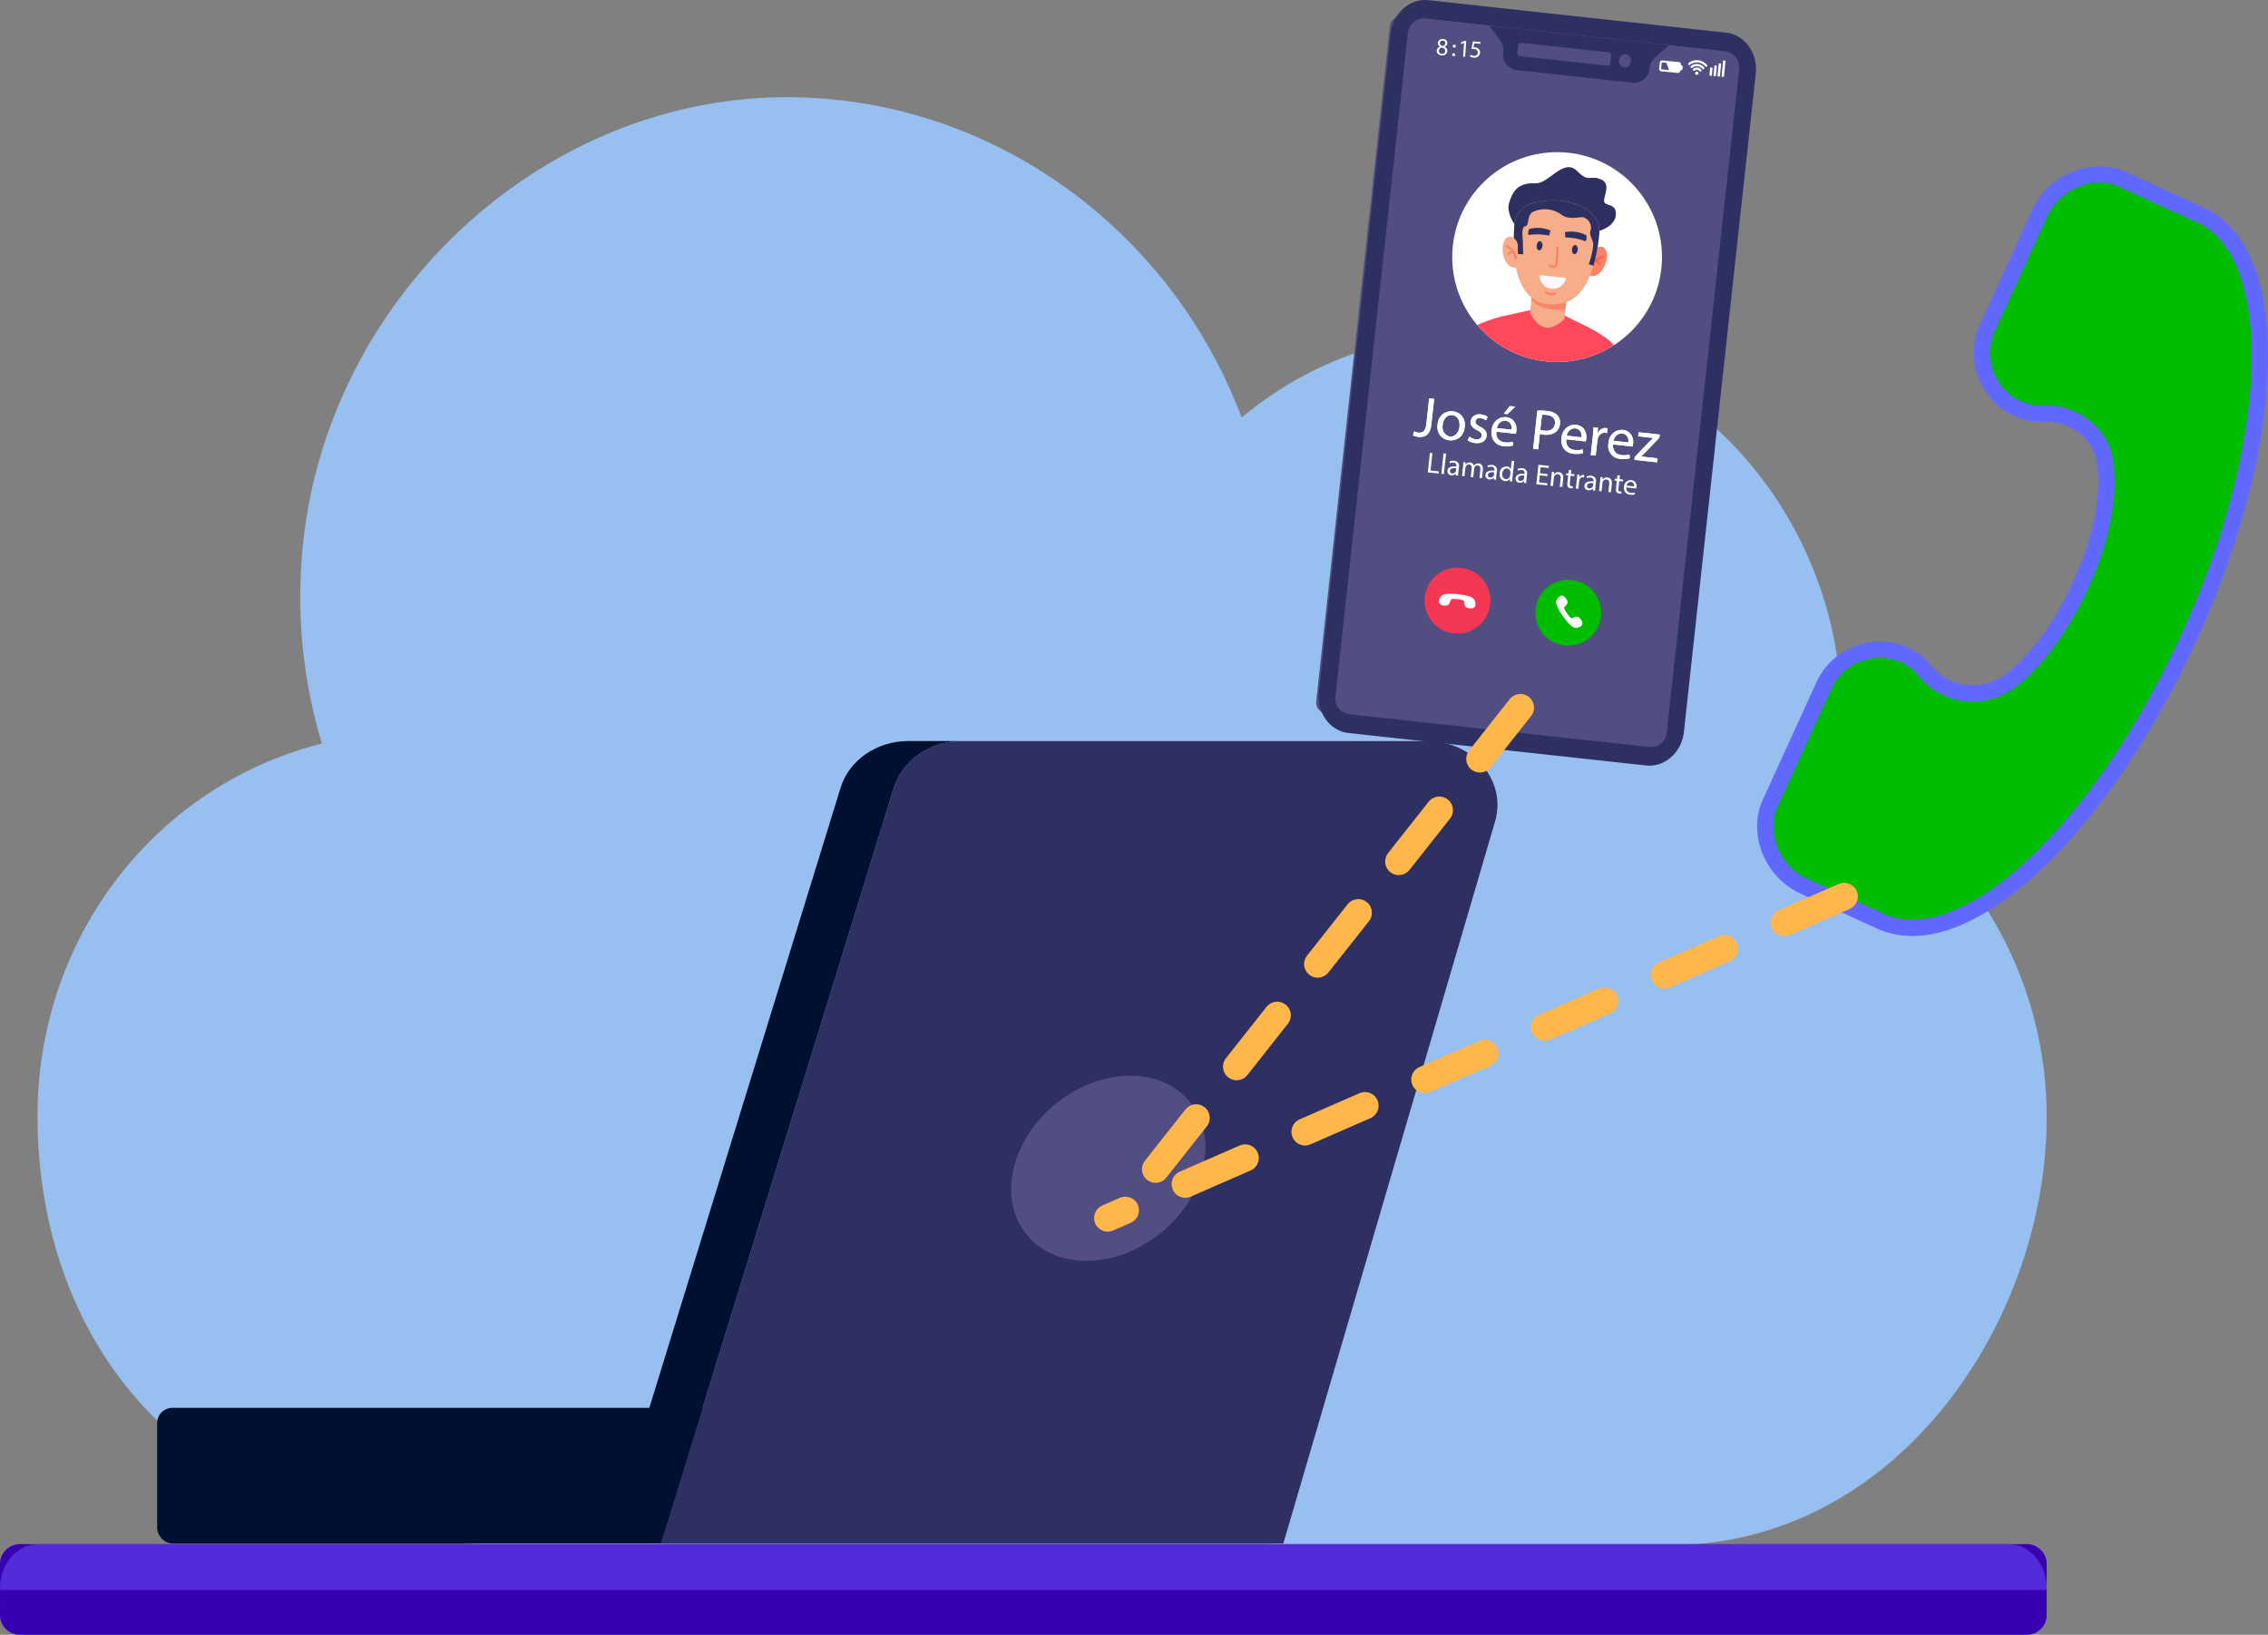 <svg id="Grupo_673" data-name="Grupo 673" xmlns="http://www.w3.org/2000/svg" xmlns:xlink="http://www.w3.org/1999/xlink" width="416.353" height="300.068" viewBox="0 0 416.353 300.068">
  <rect x="0" y="0" width="416.353" height="300.068" fill="#808080" stroke="none"/>
  <defs>
    <clipPath id="clip-path">
      <circle id="SVGID" cx="19.254" cy="19.254" r="19.254" fill="none"/>
    </clipPath>
  </defs>
  <path id="Trazado_1341" data-name="Trazado 1341" d="M574.448,490.431a68.275,68.275,0,0,0-3.064-34.322c-8.946-25.386-31.246-43.388-56.735-45.849a66.2,66.2,0,0,0-49.26,15.154c-13.111-34.841-46.2-58.8-83.448-58.8h-.736c-45.951.388-85.776,38.985-88.472,86.129a93.519,93.519,0,0,0,3.8,32.508c-30.389,7.642-52.2,35.358-52.2,68.384,0,38.078,23.282,78.746,88.471,78.746H543.934c41.417,0,69.234-40.668,69.235-78.615C613.169,526.7,597.852,502.087,574.448,490.431Z" transform="translate(-237.444 -348.768)" fill="#97bff0"/>
  <g id="Grupo_30" data-name="Grupo 30" transform="translate(0 283.434)">
    <path id="Rectángulo_2" data-name="Rectángulo 2" d="M262.416,923.86H631.307a3.675,3.675,0,0,1,3.416,3.888h0v8.858a3.675,3.675,0,0,1-3.416,3.888H262.416A3.675,3.675,0,0,1,259,936.606h0v-8.856a3.676,3.676,0,0,1,3.417-3.889h0Z" transform="translate(-258.998 -923.86)" fill="#3700b1"/>
    <path id="Trazado_41" data-name="Trazado 41" d="M634.721,931.887v.382H259v-.382c0-4.433,3.121-8.027,6.971-8.028H627.745C631.6,923.859,634.72,927.453,634.721,931.887Z" transform="translate(-258.996 -923.86)" fill="#542bd8"/>
  </g>
  <g id="Grupo_29" data-name="Grupo 29" transform="translate(28.851 136.023)">
    <g id="Grupo_28" data-name="Grupo 28" transform="translate(0 0)">
      <rect id="Rectángulo_1" data-name="Rectángulo 1" width="206.785" height="24.895" rx="2.789" transform="translate(0 122.389)" fill="#001030"/>
      <path id="Trazado_38" data-name="Trazado 38" d="M806.953,896.624l38.867-132.532c2.184-7.443-3.978-14.748-12.439-14.748H747.855c-5.771,0-10.839,3.495-12.4,8.553l-42.8,138.727Z" transform="translate(-600.211 -749.34)" fill="#2e3062"/>
      <path id="Trazado_39" data-name="Trazado 39" d="M733.706,757.9,691.265,895.485H681.49L723.934,757.9c1.572-5.062,6.633-8.56,12.4-8.56h9.769C740.338,749.339,735.28,752.839,733.706,757.9Z" transform="translate(-598.469 -749.339)" fill="#001030"/>
      <path id="Trazado_40" data-name="Trazado 40" d="M769.329,839.177c-2.189,9.388,3.821,16.969,13.421,16.936s19.159-7.672,21.347-17.059-3.822-16.969-13.423-16.936S771.516,829.79,769.329,839.177Z" transform="translate(-612.102 -760.693)" fill="#524e82"/>
    </g>
  </g>
  <g id="Grupo_655" data-name="Grupo 655" transform="translate(324.07 32.035)">
    <g id="Grupo_654" data-name="Grupo 654" transform="translate(0 0)">
      <path id="Trazado_1350" data-name="Trazado 1350" d="M909.912,584.076l14.551,6.647c15.318,7,40.309-16.3,56.754-52.3s17.134-69.933,2.375-77.139l-14.552-6.648c-5.362-2.449-12.056.047-15.062,5.617l-9.8,21.445c-3.5,7.659,2.269,16.31,10.353,15.838,5.645-.2,11.072,4.132,11.271,9.777,1.579,12.756-8.076,32.877-18.194,39.827a11.345,11.345,0,0,1-14.769-2.118c-4.936-6.42-15.252-5.116-18.751,2.543l-9.8,21.445C901.846,574.374,904.342,581.069,909.912,584.076Z" transform="translate(-903.355 -453.699)" fill="#00bd00" stroke="#6168ff" stroke-miterlimit="10" stroke-width="3"/>
    </g>
  </g>
  <g id="Grupo_69" data-name="Grupo 69" transform="translate(241.409 0)">
    <rect id="Rectángulo_4" data-name="Rectángulo 4" width="128.706" height="67.425" rx="1.945" transform="translate(0 130.696) rotate(-83.771)" fill="#524e82"/>
    <g id="Grupo_35" data-name="Grupo 35" transform="translate(0.652)">
      <g id="Grupo_34" data-name="Grupo 34">
        <g id="Grupo_33" data-name="Grupo 33" transform="translate(31.365 4.713)">
          <path id="Trazado_45" data-name="Trazado 45" d="M822.558,424.731l-2.527,2.24a3.119,3.119,0,0,0-1.009,2,2.836,2.836,0,0,1-2.993,2.652l-21.5-2.347a2.836,2.836,0,0,1-2.352-3.235,3.123,3.123,0,0,0-.554-2.168l-1.984-2.731Z" transform="translate(-789.642 -421.139)" fill="#2e3062"/>
          <ellipse id="Elipse_2" data-name="Elipse 2" cx="1.231" cy="1.117" rx="1.231" ry="1.117" transform="translate(23.643 7.563) rotate(-83.771)" fill="#524e82"/>
          <path id="Rectángulo_3" data-name="Rectángulo 3" d="M797.493,425.512l16.043,1.752a.555.555,0,0,1,.459.633l-.142,1.3a.554.554,0,0,1-.585.518l-16.043-1.751a.554.554,0,0,1-.459-.633l.142-1.3A.555.555,0,0,1,797.493,425.512Z" transform="translate(-791.645 -422.368)" fill="#524e82"/>
        </g>
        <path id="Trazado_1351" data-name="Trazado 1351" d="M820.792,420.575,766.2,414.617c-3.433-.377-6.552,2.385-6.968,6.168h0v.007h0l-13.186,120.8c-.413,3.786,2.036,7.159,5.471,7.534h0l54.587,5.958c3.436.375,6.555-2.39,6.968-6.176l13.186-120.8C826.677,424.323,824.227,420.95,820.792,420.575ZM809.929,548.984a2.9,2.9,0,0,1-3.054,2.722h0l-55.353-6.042a2.9,2.9,0,0,1-2.414-3.313l13.278-121.638a3.121,3.121,0,0,1,.091-.491,3.014,3.014,0,0,1,1.875-2.1,2.51,2.51,0,0,1,.573-.128,2.624,2.624,0,0,1,.532,0l55.339,6.04a2.91,2.91,0,0,1,2.411,3.318Z" transform="translate(-746.004 -414.582)" fill="#2e3062"/>
      </g>
    </g>
    <g id="Grupo_68" data-name="Grupo 68" transform="translate(20.106 104.194)">
      <circle id="Elipse_4" data-name="Elipse 4" cx="6.045" cy="6.045" r="6.045" fill="#f43853"/>
      <path id="Trazado_78" data-name="Trazado 78" d="M780.18,567.22s-1.063-.176-1.226.077c-.243.376-.114,1.281-1.382,1.067s-.727-1.242-.549-1.535.493-.832,3.257-.53,2.954.893,3.065,1.22.418,1.445-.866,1.38-.964-.92-1.119-1.34C781.256,567.278,780.18,567.22,780.18,567.22Z" transform="translate(-774.107 -561.422)" fill="#fff"/>
      <circle id="Elipse_4-2" data-name="Elipse 4" cx="6.045" cy="6.045" r="6.045" transform="translate(20.338 2.22)" fill="#00bd00"/>
      <path id="Trazado_78-2" data-name="Trazado 78" d="M808.7,569.963s.574.912.871.866c.442-.068,1.034-.764,1.715.327s-.446,1.368-.785,1.428-.95.183-2.558-2.085-1.292-2.8-1.121-3.1.8-1.271,1.608-.268-.05,1.332-.26,1.726C808.034,569.12,808.7,569.963,808.7,569.963Z" transform="translate(-782.524 -561.555)" fill="#fff"/>
    </g>
    <g id="Grupo_657" data-name="Grupo 657" transform="translate(25.185 27.929)">
      <g id="Grupo_656" data-name="Grupo 656" clip-path="url(#clip-path)">
        <rect id="Rectángulo_104" data-name="Rectángulo 104" width="47.311" height="49.686" transform="translate(-1.991 -3.754) rotate(6.229)" fill="#fff"/>
        <g id="Grupo_66" data-name="Grupo 66" transform="translate(-0.504 2.752)">
          <g id="Grupo_65" data-name="Grupo 65">
            <g id="Grupo_54" data-name="Grupo 54" transform="translate(0 26.116)">
              <g id="Grupo_51" data-name="Grupo 51">
                <g id="Grupo_50" data-name="Grupo 50">
                  <g id="Grupo_49" data-name="Grupo 49">
                    <path id="Trazado_54" data-name="Trazado 54" d="M811.537,506.434l-.989,9.058A1.4,1.4,0,0,1,809,516.741h0l-28.308-3.09a1.408,1.408,0,0,1-1.25-1.551h0l.989-9.061c.489-4.478,2.562-5.814,2.562-5.814a26.987,26.987,0,0,1,6.078-2.343c.037-.014,5.7-1.258,5.739-1.278l5.667,1.025c.643.477,4.318,2.032,6.464,3.388.324.206.515.326.7.456a8.619,8.619,0,0,1,2.97,3.109A12.6,12.6,0,0,1,811.537,506.434Z" transform="translate(-779.436 -493.604)" fill="#ff495a"/>
                  </g>
                </g>
              </g>
              <g id="Grupo_52" data-name="Grupo 52" transform="translate(3.764 13.608)">
                <path id="Trazado_55" data-name="Trazado 55" d="M786.9,512.908l-1.665,6.4-.564-.062,1.685-6.482a.281.281,0,1,1,.553.1C786.908,512.882,786.9,512.895,786.9,512.908Z" transform="translate(-784.672 -512.536)" fill="#e21c47"/>
              </g>
              <g id="Grupo_53" data-name="Grupo 53" transform="translate(27.135 17.536)">
                <path id="Trazado_56" data-name="Trazado 56" d="M817.845,523.409l-.563-.061-.093-5.073a.281.281,0,0,1,.562-.009Z" transform="translate(-817.189 -518.002)" fill="#e21c47"/>
              </g>
              <path id="Trazado_57" data-name="Trazado 57" d="M808.125,509.423l6,.655s-.416,5.319-3.547,4.977C807.344,514.7,808.125,509.423,808.125,509.423Z" transform="translate(-787.481 -498.053)" fill="#e21c47"/>
            </g>
            <g id="Grupo_64" data-name="Grupo 64" transform="translate(9.751)">
              <path id="Trazado_58" data-name="Trazado 58" d="M810.961,469.029s3.315-.766,3.267-3.285c-.04-2.143-2.536-1.029-2.149-2.659s1.008-3.082-.965-3.714c-1.726-.555-1.9.724-4.012-1.389-2.5-2.495-5.16,2.36-7.622,2.245-3.631-.168-4.322,1.941-4.865,3.63s.98,3.907.98,3.907Z" transform="translate(-793.423 -457.269)" fill="#2e3062"/>
              <g id="Grupo_57" data-name="Grupo 57" transform="translate(15.603 14.585)">
                <path id="Trazado_59" data-name="Trazado 59" d="M815.714,478.307s1.535-1.641,2.37-.054-1.05,5.8-3.374,4.465Z" transform="translate(-814.711 -477.562)" fill="#fa8465"/>
                <g id="Grupo_55" data-name="Grupo 55" transform="translate(0.495 1.624)">
                  <path id="Trazado_60" data-name="Trazado 60" d="M815.585,482.063a.206.206,0,0,0,.214-.129,3.2,3.2,0,0,1,2-1.7.208.208,0,0,0-.1-.4h0a3.576,3.576,0,0,0-2.276,1.951.207.207,0,0,0,.116.27h0A.2.2,0,0,0,815.585,482.063Z" transform="translate(-815.399 -479.822)" fill="#fa664d"/>
                </g>
                <g id="Grupo_56" data-name="Grupo 56" transform="translate(1.353 2.305)">
                  <path id="Trazado_61" data-name="Trazado 61" d="M817.4,481.8a.208.208,0,0,0,.208-.3h0a1.888,1.888,0,0,0-.706-.708.207.207,0,0,0-.21.358h0a1.5,1.5,0,0,1,.544.535A.21.21,0,0,0,817.4,481.8Z" transform="translate(-816.593 -480.768)" fill="#fa664d"/>
                </g>
              </g>
              <path id="Trazado_62" data-name="Trazado 62" d="M800.481,488.415l-.474,4.341s1.053,2.352,2.788,2.693,3.511-1.543,3.511-1.543l.491-4.493Z" transform="translate(-794.972 -466.029)" fill="#f7ad89"/>
              <path id="Trazado_63" data-name="Trazado 63" d="M800.585,488.415l-.21,1.926c1.032,1.432,3.083,1.985,6.219,1.866l.3-2.794Z" transform="translate(-795.076 -466.029)" fill="#fa8465"/>
              <path id="Trazado_64" data-name="Trazado 64" d="M811.332,473.719c-.062.436-.136.891-.224,1.356-.031.171-.065.345-.1.518-.144.706-.32,1.432-.533,2.15l0,.01c0,.011-.008.029-.015.054l-.045.147c-.032.1-.063.2-.1.305-.05.157-.1.32-.162.484-.977,2.753-2.577,5.215-5.2,5.838-6.224,1.483-8.1-3.448-8.774-6.787-.048-.227-.088-.448-.123-.659-.06-.358-.107-.756-.141-1.177v0a.125.125,0,0,1,0-.017v0c-.074-.919-.088-1.953-.07-2.978.015-.892.057-1.775.1-2.566a4.536,4.536,0,0,1,.307-1.388c.041-.1.086-.209.136-.31.027-.052.051-.1.078-.152.053-.1.11-.2.169-.292s.124-.188.19-.279.138-.178.211-.262h0a4.669,4.669,0,0,1,.35-.364,4.6,4.6,0,0,1,.968-.689c.1-.053.2-.1.31-.149a4.672,4.672,0,0,1,.661-.229c2.733-.722,6.8-1.085,10.345,1.468a4.552,4.552,0,0,1,1.645,2.21c.033.092.06.185.088.28.016.06.031.119.044.179.028.121.051.242.069.365a3.3,3.3,0,0,1,.038.346,4.515,4.515,0,0,1-.007.725C811.5,472.407,811.43,473.039,811.332,473.719Z" transform="translate(-793.799 -459.653)" fill="#f7ad89"/>
              <g id="Grupo_58" data-name="Grupo 58" transform="translate(7.712 22.713)">
                <path id="Trazado_65" data-name="Trazado 65" d="M804.731,489.658a2.106,2.106,0,0,1-.934-.425.211.211,0,0,1,.269-.323h0a1.692,1.692,0,0,0,.725.332,1.779,1.779,0,0,0,.831-.111.211.211,0,0,1,.165.388A2.212,2.212,0,0,1,804.731,489.658Z" transform="translate(-803.731 -488.87)" fill="#fa8465"/>
              </g>
              <path id="Trazado_66" data-name="Trazado 66" d="M801.7,476.948c-.05.463.147.865.441.9s.574-.318.625-.781-.148-.865-.441-.9S801.749,476.485,801.7,476.948Z" transform="translate(-795.446 -462.583)" fill="#2e3062"/>
              <path id="Trazado_67" data-name="Trazado 67" d="M810.712,477.932c-.051.464.147.865.441.9s.574-.318.625-.781-.147-.865-.441-.9S810.762,477.468,810.712,477.932Z" transform="translate(-797.98 -462.86)" fill="#2e3062"/>
              <path id="Trazado_68" data-name="Trazado 68" d="M799.729,472.981a5.962,5.962,0,0,1,3.915.288l-.272.925a10.965,10.965,0,0,0-3.778-.111A1.65,1.65,0,0,1,799.729,472.981Z" transform="translate(-794.845 -461.629)" fill="#2e3062"/>
              <path id="Trazado_69" data-name="Trazado 69" d="M812.844,474.379a6.007,6.007,0,0,0-3.914-.568l.068.97a11.024,11.024,0,0,1,3.74.712A1.657,1.657,0,0,0,812.844,474.379Z" transform="translate(-797.482 -461.878)" fill="#2e3062"/>
              <g id="Grupo_59" data-name="Grupo 59" transform="translate(8.407 14.495)">
                <path id="Trazado_70" data-name="Trazado 70" d="M805.531,481.426a2.211,2.211,0,0,1-.729-.239.208.208,0,0,1,.2-.365,1.243,1.243,0,0,0,.819.168.226.226,0,0,0,.123-.181,31.124,31.124,0,0,0,.219-3.171.207.207,0,0,1,.415.011,30.8,30.8,0,0,1-.229,3.247.633.633,0,0,1-.354.471A.876.876,0,0,1,805.531,481.426Z" transform="translate(-804.699 -477.436)" fill="#fa8465"/>
              </g>
              <path id="Trazado_71" data-name="Trazado 71" d="M807.327,485.358a2.482,2.482,0,0,1-2.674,1.972,2.388,2.388,0,0,1-2.175-2.5Z" transform="translate(-795.667 -465.02)" fill="#fff9ff"/>
              <path id="Trazado_72" data-name="Trazado 72" d="M811.334,473.719c-.062.436-.136.891-.224,1.356-.031.171-.065.345-.1.518-.143.707-.32,1.432-.533,2.15l-.861-.275a13.982,13.982,0,0,0,.84-3.628c-.091-1.018-.852-1.694-.471-2.624a2.035,2.035,0,0,0-1.252-2.327c-.727-.255-2.672.617-4.185-.556a5.156,5.156,0,0,0-5.187-.467c-1.193.737-.573,2.5-1.386,2.626s-.456,2.021-.455,2.961c0,.908.07,2.13.074,2.206l-1.037-.089-.2-1.956c-.336-.193-.339-.5-.51-.655.014-.892.057-1.775.1-2.566a4.535,4.535,0,0,1,.307-1.388c.041-.1.086-.209.136-.31l.077-.152c.054-.1.11-.2.17-.292s.124-.188.19-.279.137-.177.211-.262h0a4.529,4.529,0,0,1,1.317-1.052c.1-.052.2-.1.31-.15a4.67,4.67,0,0,1,.661-.229c2.733-.722,6.8-1.085,10.346,1.468a4.551,4.551,0,0,1,1.647,2.21c.032.093.06.187.088.279.016.06.031.119.044.179.029.12.051.242.069.365a3.37,3.37,0,0,1,.038.346,4.479,4.479,0,0,1-.005.727C811.5,472.408,811.432,473.041,811.334,473.719Z" transform="translate(-793.802 -459.653)" fill="#2e3062"/>
              <g id="Grupo_63" data-name="Grupo 63" transform="translate(0 12.768)">
                <path id="Trazado_73" data-name="Trazado 73" d="M795.8,476.746a1.8,1.8,0,0,0-.722-1.453,1.057,1.057,0,0,0-1.586.231c-1.157,1.368-.225,5.887,2.331,5.088Z" transform="translate(-793.002 -475.033)" fill="#f7ad89"/>
                <g id="Grupo_60" data-name="Grupo 60" transform="translate(0.56 1.513)">
                  <path id="Trazado_74" data-name="Trazado 74" d="M795.658,479.8a.207.207,0,0,1-.182-.172,3.207,3.207,0,0,0-1.581-2.094.208.208,0,0,1,.188-.37,3.574,3.574,0,0,1,1.8,2.4.207.207,0,0,1-.171.239A.21.21,0,0,1,795.658,479.8Z" transform="translate(-793.781 -477.138)" fill="#fa8465"/>
                </g>
                <g id="Grupo_62" data-name="Grupo 62" transform="translate(0.917 2.452)">
                  <g id="Grupo_61" data-name="Grupo 61">
                    <path id="Trazado_75" data-name="Trazado 75" d="M794.463,479.332a.208.208,0,0,1-.139-.336h0a1.894,1.894,0,0,1,.842-.54.207.207,0,1,1,.127.395,1.5,1.5,0,0,0-.647.406A.208.208,0,0,1,794.463,479.332Z" transform="translate(-794.278 -478.445)" fill="#fa8465"/>
                  </g>
                </g>
              </g>
            </g>
          </g>
        </g>
      </g>
    </g>
    <g id="Grupo_658" data-name="Grupo 658" transform="translate(17.976 73.122)">
      <g id="Trazado_1352" data-name="Trazado 1352" transform="translate(-770.107 -516.317)" fill="#fff" stroke-miterlimit="10">
        <path d="M773.082,516.317l.915.1-.517,4.741c-.206,1.882-1.194,2.36-2.414,2.226a2.965,2.965,0,0,1-.959-.275l.218-.732a2.193,2.193,0,0,0,.753.221c.82.09,1.344-.226,1.495-1.614Z" stroke="none"/>
        <path d="M 773.082 516.317 L 773.997 516.417 L 773.479 521.158 C 773.295 522.847 772.48 523.405 771.433 523.405 C 771.313 523.405 771.191 523.397 771.066 523.384 C 770.729 523.347 770.328 523.229 770.107 523.109 L 770.325 522.378 C 770.506 522.472 770.773 522.565 771.077 522.598 C 771.161 522.607 771.242 522.612 771.319 522.612 C 772.001 522.612 772.437 522.231 772.572 520.984 L 773.082 516.317 Z" stroke="none" fill="#fff"/>
      </g>
      <g id="Trazado_1353" data-name="Trazado 1353" transform="translate(-771.865 -517.241)" fill="#fff" stroke-miterlimit="10">
        <path d="M781.362,522.506a2.5,2.5,0,0,1-2.828,2.425,2.433,2.433,0,0,1-2.153-2.884,2.5,2.5,0,0,1,2.818-2.427A2.424,2.424,0,0,1,781.362,522.506Zm-4.042-.388a1.743,1.743,0,0,0,1.332,2.125c.883.1,1.636-.662,1.761-1.808.094-.862-.218-2-1.31-2.122S777.425,521.151,777.319,522.118Z" stroke="none"/>
        <path d="M 778.835 524.948 C 778.734 524.948 778.633 524.942 778.533 524.931 C 777.156 524.781 776.204 523.656 776.38 522.048 C 776.552 520.473 777.611 519.604 778.884 519.604 C 778.987 519.604 779.092 519.61 779.198 519.621 C 780.659 519.781 781.532 520.951 781.362 522.506 C 781.173 524.235 779.982 524.948 778.835 524.948 Z M 778.92 520.303 C 777.943 520.303 777.419 521.207 777.319 522.118 C 777.198 523.233 777.747 524.143 778.651 524.243 C 778.702 524.248 778.752 524.251 778.801 524.251 C 779.619 524.251 780.294 523.515 780.412 522.434 C 780.506 521.572 780.194 520.432 779.102 520.313 C 779.039 520.306 778.979 520.303 778.92 520.303 Z" stroke="none" fill="#fff"/>
      </g>
      <g id="Trazado_1354" data-name="Trazado 1354" transform="translate(-774.04 -517.463)" fill="#fff" stroke-miterlimit="10">
        <path d="M784.4,524.481a2.436,2.436,0,0,0,1.179.5c.673.074,1.026-.229,1.072-.649.048-.441-.188-.712-.845-1.039-.879-.425-1.255-.978-1.188-1.587a1.579,1.579,0,0,1,1.918-1.3,2.562,2.562,0,0,1,1.217.452l-.3.648a1.992,1.992,0,0,0-1.009-.408c-.547-.06-.886.223-.928.6-.045.421.239.643.873.968.847.433,1.25.924,1.167,1.68-.1.894-.859,1.448-2.068,1.317a2.922,2.922,0,0,1-1.392-.5Z" stroke="none"/>
        <path d="M 785.827 525.683 C 785.717 525.683 785.602 525.677 785.483 525.664 C 784.925 525.603 784.426 525.41 784.091 525.161 L 784.399 524.481 C 784.653 524.69 785.116 524.932 785.578 524.982 C 785.647 524.99 785.712 524.993 785.774 524.993 C 786.32 524.993 786.608 524.711 786.65 524.333 C 786.698 523.892 786.461 523.622 785.805 523.295 C 784.926 522.869 784.55 522.317 784.617 521.708 C 784.699 520.958 785.321 520.391 786.264 520.391 C 786.352 520.391 786.442 520.396 786.536 520.406 C 787.051 520.463 787.486 520.659 787.752 520.858 L 787.448 521.506 C 787.261 521.358 786.911 521.149 786.439 521.098 C 786.39 521.092 786.342 521.09 786.296 521.09 C 785.833 521.09 785.549 521.354 785.511 521.698 C 785.466 522.119 785.75 522.341 786.385 522.667 C 787.231 523.099 787.634 523.59 787.552 524.347 C 787.464 525.153 786.836 525.683 785.827 525.683 Z" stroke="none" fill="#fff"/>
      </g>
      <g id="Trazado_1355" data-name="Trazado 1355" transform="translate(-775.751 -516.87)" fill="#fff" stroke-miterlimit="10">
        <path d="M791.071,522.984a1.64,1.64,0,0,0,1.553,1.956,3.359,3.359,0,0,0,1.437-.109l.086.679a4.136,4.136,0,0,1-1.727.131A2.377,2.377,0,0,1,790.2,522.8a2.484,2.484,0,0,1,2.686-2.483,2.168,2.168,0,0,1,1.841,2.626,3.592,3.592,0,0,1-.078.427Zm2.784-.367a1.325,1.325,0,0,0-1.118-1.643,1.542,1.542,0,0,0-1.583,1.348Zm.684-4.223-1.446,1.364-.663-.073,1.089-1.4Z" stroke="none"/>
        <path d="M 793.001 525.673 C 792.823 525.673 792.629 525.664 792.42 525.641 C 790.853 525.47 790.03 524.338 790.198 522.802 C 790.354 521.368 791.269 520.304 792.599 520.304 C 792.692 520.304 792.787 520.309 792.883 520.32 C 794.544 520.501 794.826 522.01 794.724 522.946 C 794.703 523.135 794.667 523.28 794.646 523.373 L 791.071 522.984 C 790.956 524.236 791.698 524.839 792.624 524.94 C 792.809 524.96 792.974 524.969 793.124 524.969 C 793.512 524.969 793.799 524.909 794.061 524.831 L 794.146 525.51 C 793.893 525.593 793.511 525.673 793.001 525.673 Z M 792.58 520.965 C 791.745 520.965 791.29 521.725 791.154 522.322 L 793.856 522.617 C 793.931 522.03 793.778 521.088 792.737 520.974 C 792.684 520.968 792.631 520.965 792.58 520.965 Z M 793.094 519.758 L 792.431 519.685 L 793.52 518.283 L 794.54 518.394 L 793.094 519.758 Z" stroke="none" fill="#fff"/>
      </g>
      <g id="Trazado_1356" data-name="Trazado 1356" transform="translate(-778.745 -517.193)" fill="#fff" stroke-miterlimit="10">
        <path d="M801.583,519.446a10.667,10.667,0,0,1,1.77.055,2.923,2.923,0,0,1,1.923.806,1.914,1.914,0,0,1,.458,1.55,2.1,2.1,0,0,1-.712,1.454,2.954,2.954,0,0,1-2.25.542,3.188,3.188,0,0,1-.729-.144l-.31,2.838-.914-.1Zm.541,3.517a3.106,3.106,0,0,0,.75.156c1.1.121,1.835-.342,1.941-1.32.1-.936-.511-1.46-1.52-1.57a3.828,3.828,0,0,0-.87-.02Z" stroke="none"/>
        <path d="M 802.12 519.431 C 802.472 519.431 802.881 519.45 803.353 519.501 C 804.257 519.6 804.897 519.882 805.276 520.307 C 805.628 520.685 805.803 521.227 805.734 521.857 C 805.665 522.498 805.42 522.982 805.022 523.311 C 804.578 523.691 803.946 523.878 803.237 523.878 C 803.085 523.878 802.93 523.87 802.772 523.853 C 802.499 523.823 802.248 523.784 802.043 523.709 L 801.733 526.547 L 800.819 526.447 L 801.583 519.446 C 801.744 519.437 801.923 519.431 802.12 519.431 Z M 803.206 523.138 C 804.123 523.138 804.72 522.675 804.815 521.799 C 804.917 520.864 804.304 520.339 803.295 520.229 C 803.064 520.203 802.863 520.192 802.703 520.192 C 802.588 520.192 802.494 520.198 802.425 520.209 L 802.124 522.963 C 802.319 523.037 802.568 523.086 802.874 523.119 C 802.989 523.131 803.099 523.138 803.206 523.138 Z" stroke="none" fill="#fff"/>
      </g>
      <g id="Trazado_1357" data-name="Trazado 1357" transform="translate(-780.771 -518.209)" fill="#fff" stroke-miterlimit="10">
        <path d="M808.919,525.722a1.64,1.64,0,0,0,1.553,1.957,3.362,3.362,0,0,0,1.438-.109l.085.68a4.15,4.15,0,0,1-1.727.13,2.377,2.377,0,0,1-2.222-2.838,2.485,2.485,0,0,1,2.686-2.483,2.168,2.168,0,0,1,1.841,2.626,3.393,3.393,0,0,1-.078.427Zm2.784-.366a1.325,1.325,0,0,0-1.118-1.643A1.542,1.542,0,0,0,809,525.061Z" stroke="none"/>
        <path d="M 810.849 528.412 C 810.67 528.412 810.477 528.403 810.267 528.38 C 808.7 528.209 807.877 527.077 808.045 525.542 C 808.201 524.107 809.118 523.043 810.447 523.043 C 810.54 523.043 810.634 523.048 810.731 523.059 C 812.392 523.24 812.674 524.749 812.571 525.685 C 812.551 525.874 812.514 526.019 812.493 526.112 L 808.919 525.722 C 808.803 526.975 809.546 527.578 810.471 527.679 C 810.656 527.699 810.821 527.708 810.971 527.708 C 811.359 527.708 811.647 527.648 811.909 527.57 L 811.994 528.25 C 811.741 528.332 811.359 528.412 810.849 528.412 Z M 810.427 523.704 C 809.592 523.704 809.137 524.464 809.001 525.061 L 811.703 525.356 C 811.778 524.769 811.625 523.826 810.585 523.713 C 810.531 523.707 810.478 523.704 810.427 523.704 Z" stroke="none" fill="#fff"/>
      </g>
      <g id="Trazado_1358" data-name="Trazado 1358" transform="translate(-782.879 -518.397)" fill="#fff" stroke-miterlimit="10">
        <path d="M815.9,525.3c.065-.6.111-1.116.131-1.592l.81.088-.078,1,.042,0a1.537,1.537,0,0,1,1.531-.96,1.023,1.023,0,0,1,.259.06l-.1.872a1.413,1.413,0,0,0-.312-.065,1.305,1.305,0,0,0-1.37,1.052,2.6,2.6,0,0,0-.09.426l-.3,2.713-.915-.1Z" stroke="none"/>
        <path d="M 816.033 523.713 L 816.843 523.801 L 816.766 524.803 L 816.807 524.808 C 817.089 524.201 817.625 523.839 818.193 523.839 C 818.241 523.839 818.29 523.842 818.338 523.847 C 818.443 523.859 818.516 523.878 818.598 523.908 L 818.502 524.78 C 818.409 524.749 818.316 524.728 818.19 524.714 C 818.144 524.709 818.099 524.707 818.054 524.707 C 817.467 524.707 817.008 525.134 816.82 525.766 C 816.785 525.89 816.748 526.035 816.73 526.193 L 816.435 528.905 L 815.52 528.805 L 815.902 525.305 C 815.968 524.706 816.014 524.189 816.033 523.713 Z" stroke="none" fill="#fff"/>
      </g>
      <g id="Trazado_1359" data-name="Trazado 1359" transform="translate(-784.136 -518.576)" fill="#fff" stroke-miterlimit="10">
        <path d="M820.885,527.028a1.64,1.64,0,0,0,1.553,1.957,3.351,3.351,0,0,0,1.438-.109l.085.68a4.149,4.149,0,0,1-1.727.13,2.377,2.377,0,0,1-2.222-2.838,2.485,2.485,0,0,1,2.686-2.483,2.169,2.169,0,0,1,1.841,2.626,3.534,3.534,0,0,1-.079.428Zm2.784-.366a1.325,1.325,0,0,0-1.118-1.643,1.541,1.541,0,0,0-1.583,1.348Z" stroke="none"/>
        <path d="M 822.815 529.718 C 822.637 529.718 822.443 529.709 822.233 529.686 C 820.666 529.515 819.843 528.383 820.011 526.848 C 820.167 525.413 821.084 524.349 822.414 524.349 C 822.506 524.349 822.6 524.354 822.697 524.365 C 824.358 524.546 824.64 526.055 824.538 526.991 C 824.517 527.18 824.48 527.325 824.459 527.419 L 820.885 527.028 C 820.769 528.281 821.512 528.884 822.437 528.985 C 822.622 529.005 822.788 529.014 822.939 529.014 C 823.326 529.014 823.613 528.955 823.875 528.876 L 823.96 529.556 C 823.707 529.638 823.325 529.718 822.815 529.718 Z M 822.393 525.01 C 821.558 525.01 821.103 525.77 820.968 526.367 L 823.669 526.662 C 823.744 526.075 823.591 525.132 822.551 525.019 C 822.497 525.013 822.444 525.01 822.393 525.01 Z" stroke="none" fill="#fff"/>
      </g>
      <g id="Trazado_1360" data-name="Trazado 1360" transform="translate(-786.019 -518.75)" fill="#fff" stroke-miterlimit="10">
        <path d="M826.741,529.5l2.629-2.744c.25-.249.487-.469.748-.716l0-.021-2.754-.3.081-.746,3.879.423-.073.577-2.593,2.706c-.241.261-.479.49-.739.728l0,.021,2.975.325-.08.736-4.131-.451Z" stroke="none"/>
        <path d="M 830.813 530.485 L 826.682 530.034 L 826.741 529.498 L 829.37 526.754 C 829.62 526.504 829.857 526.285 830.118 526.037 L 830.12 526.016 L 827.366 525.715 L 827.447 524.969 L 831.326 525.392 L 831.253 525.97 L 828.66 528.675 C 828.418 528.937 828.18 529.166 827.921 529.404 L 827.919 529.425 L 830.894 529.749 L 830.813 530.485 Z" stroke="none" fill="#fff"/>
      </g>
    </g>
    <g id="Grupo_659" data-name="Grupo 659" transform="translate(20.702 83.13)">
      <path id="Trazado_1361" data-name="Trazado 1361" d="M774.289,530.241l.461.05-.348,3.183,1.525.167-.042.386-1.986-.216Z" transform="translate(-773.9 -530.241)" fill="#fff"/>
      <path id="Trazado_1362" data-name="Trazado 1362" d="M777.763,530.353l.466.05-.41,3.76-.466-.05Z" transform="translate(-774.871 -530.273)" fill="#fff"/>
      <path id="Trazado_1363" data-name="Trazado 1363" d="M780.459,534.934l0-.327-.016,0a.963.963,0,0,1-.825.3.735.735,0,0,1-.7-.822c.068-.62.655-.9,1.645-.786l.006-.052a.532.532,0,0,0-.518-.657,1.283,1.283,0,0,0-.688.118l-.072-.318a1.593,1.593,0,0,1,.866-.136.915.915,0,0,1,.86,1.155l-.105.958a3.6,3.6,0,0,0-.024.619Zm.074-1.316c-.507-.065-1.095-.039-1.149.459a.414.414,0,0,0,.391.492.641.641,0,0,0,.666-.361.474.474,0,0,0,.043-.146Z" transform="translate(-775.308 -530.802)" fill="#fff"/>
      <path id="Trazado_1364" data-name="Trazado 1364" d="M782.844,533.288c.029-.265.047-.482.055-.7l.407.045-.024.415.015,0a.889.889,0,0,1,.857-.383.761.761,0,0,1,.669.592h.011a1.062,1.062,0,0,1,.323-.3.877.877,0,0,1,.586-.118c.339.037.818.314.721,1.2l-.165,1.509-.455-.05.158-1.45c.054-.493-.093-.809-.47-.85a.606.606,0,0,0-.6.364.779.779,0,0,0-.063.229l-.173,1.583-.455-.05.167-1.535c.044-.407-.1-.725-.458-.763a.641.641,0,0,0-.628.4.647.647,0,0,0-.062.224l-.169,1.546-.456-.049Z" transform="translate(-776.358 -530.902)" fill="#fff"/>
      <path id="Trazado_1365" data-name="Trazado 1365" d="M790.149,535.992v-.327l-.017,0a.958.958,0,0,1-.824.3.734.734,0,0,1-.7-.822c.067-.62.655-.9,1.645-.785l.006-.052a.532.532,0,0,0-.518-.657,1.283,1.283,0,0,0-.688.118l-.073-.318a1.6,1.6,0,0,1,.867-.136.915.915,0,0,1,.86,1.155l-.1.958a3.593,3.593,0,0,0-.024.619Zm.074-1.316c-.507-.065-1.094-.039-1.149.459a.415.415,0,0,0,.391.492.641.641,0,0,0,.666-.362.481.481,0,0,0,.043-.145Z" transform="translate(-778.034 -531.1)" fill="#fff"/>
      <path id="Trazado_1366" data-name="Trazado 1366" d="M794.932,532.3l-.338,3.1c-.024.227-.048.487-.051.664l-.418-.046.027-.447h-.01a.955.955,0,0,1-.929.407,1.175,1.175,0,0,1-.954-1.422,1.233,1.233,0,0,1,1.3-1.251.864.864,0,0,1,.731.477h.01l.167-1.53Zm-.71,2.189a.883.883,0,0,0,0-.2.691.691,0,0,0-.614-.614c-.482-.052-.814.34-.876.906-.056.519.151.976.654,1.031a.705.705,0,0,0,.744-.482.784.784,0,0,0,.043-.2Z" transform="translate(-779.06 -530.807)" fill="#fff"/>
      <path id="Trazado_1367" data-name="Trazado 1367" d="M797.852,536.832l0-.327h-.016a.959.959,0,0,1-.825.3.735.735,0,0,1-.7-.822c.068-.62.655-.9,1.645-.785l.006-.053a.532.532,0,0,0-.518-.657,1.286,1.286,0,0,0-.689.118l-.072-.319a1.6,1.6,0,0,1,.867-.135.914.914,0,0,1,.86,1.154l-.1.959a3.734,3.734,0,0,0-.024.619Zm.073-1.315c-.507-.066-1.094-.039-1.148.458a.414.414,0,0,0,.391.493.642.642,0,0,0,.666-.361.492.492,0,0,0,.042-.145Z" transform="translate(-780.2 -531.336)" fill="#fff"/>
      <path id="Trazado_1368" data-name="Trazado 1368" d="M803.647,535.364l-1.387-.152-.14,1.286,1.546.169-.042.387-2.007-.219.39-3.569,1.928.211-.043.387-1.466-.16-.123,1.127,1.387.152Z" transform="translate(-781.695 -531.092)" fill="#fff"/>
      <path id="Trazado_1369" data-name="Trazado 1369" d="M805.422,535.752c.029-.264.047-.482.055-.7l.413.045-.019.426h.01a.949.949,0,0,1,.9-.39c.355.039.883.311.787,1.19l-.167,1.53-.466-.05.161-1.478c.045-.413-.07-.774-.51-.822a.666.666,0,0,0-.676.409.658.658,0,0,0-.056.213l-.168,1.541-.466-.051Z" transform="translate(-782.708 -531.595)" fill="#fff"/>
      <path id="Trazado_1370" data-name="Trazado 1370" d="M810.178,534.564l-.081.735.667.073-.039.354-.667-.073-.151,1.382c-.035.318.036.507.3.536a1.034,1.034,0,0,0,.273,0l-.017.352a1.133,1.133,0,0,1-.42.018.652.652,0,0,1-.482-.25.957.957,0,0,1-.107-.687l.152-1.4-.4-.043.039-.355.4.043.067-.614Z" transform="translate(-783.83 -531.457)" fill="#fff"/>
      <path id="Trazado_1371" data-name="Trazado 1371" d="M811.906,536.567c.033-.3.056-.562.066-.8l.408.045-.039.5.021,0a.775.775,0,0,1,.771-.484.487.487,0,0,1,.131.031l-.048.439a.726.726,0,0,0-.157-.033.657.657,0,0,0-.69.53,1.339,1.339,0,0,0-.045.214l-.15,1.366-.461-.05Z" transform="translate(-784.535 -531.795)" fill="#fff"/>
      <path id="Trazado_1372" data-name="Trazado 1372" d="M815.452,538.753l0-.327h-.016a.96.96,0,0,1-.825.3.735.735,0,0,1-.7-.822c.068-.62.655-.9,1.645-.785l.006-.052a.532.532,0,0,0-.518-.657,1.283,1.283,0,0,0-.688.118l-.072-.319a1.6,1.6,0,0,1,.867-.135.914.914,0,0,1,.86,1.154l-.1.959a3.588,3.588,0,0,0-.024.619Zm.074-1.315c-.507-.065-1.095-.039-1.149.459a.415.415,0,0,0,.391.492.644.644,0,0,0,.667-.362.488.488,0,0,0,.042-.145Z" transform="translate(-785.15 -531.877)" fill="#fff"/>
      <path id="Trazado_1373" data-name="Trazado 1373" d="M817.837,537.107c.03-.265.047-.482.055-.7l.413.045-.019.426h.01a.949.949,0,0,1,.9-.39c.355.039.883.31.787,1.19l-.167,1.53-.466-.051.161-1.478c.045-.413-.071-.774-.51-.822a.666.666,0,0,0-.677.408.676.676,0,0,0-.055.213l-.168,1.541-.466-.051Z" transform="translate(-786.2 -531.976)" fill="#fff"/>
      <path id="Trazado_1374" data-name="Trazado 1374" d="M822.593,535.919l-.081.736.667.072-.038.355-.668-.073-.151,1.382c-.034.318.036.508.3.536a1.042,1.042,0,0,0,.274,0l-.017.352a1.151,1.151,0,0,1-.42.019.654.654,0,0,1-.482-.251.957.957,0,0,1-.107-.687l.153-1.4-.4-.043.039-.355.4.043.068-.614Z" transform="translate(-787.321 -531.838)" fill="#fff"/>
      <path id="Trazado_1375" data-name="Trazado 1375" d="M824.451,538.531a.826.826,0,0,0,.782.985,1.7,1.7,0,0,0,.724-.055l.043.342a2.092,2.092,0,0,1-.87.065,1.2,1.2,0,0,1-1.119-1.429,1.251,1.251,0,0,1,1.352-1.251,1.093,1.093,0,0,1,.928,1.323,1.966,1.966,0,0,1-.039.215Zm1.4-.185a.666.666,0,0,0-.564-.827.776.776,0,0,0-.8.678Z" transform="translate(-787.991 -532.193)" fill="#fff"/>
    </g>
    <g id="Grupo_660" data-name="Grupo 660" transform="translate(72.404 11.106)">
      <path id="Trazado_1376" data-name="Trazado 1376" d="M849.654,430.145l-.276,2.84a.075.075,0,0,1-.081.068l-.3-.029a.075.075,0,0,1-.067-.082l.276-2.84a.076.076,0,0,1,.082-.068l.3.029A.075.075,0,0,1,849.654,430.145Z" transform="translate(-846.704 -430.034)" fill="#fff"/>
      <path id="Trazado_1377" data-name="Trazado 1377" d="M848.563,430.876l-.218,2.243a.076.076,0,0,1-.082.068l-.3-.029a.074.074,0,0,1-.067-.082l.218-2.242a.075.075,0,0,1,.082-.068l.3.029A.074.074,0,0,1,848.563,430.876Z" transform="translate(-846.414 -430.239)" fill="#fff"/>
      <path id="Trazado_1378" data-name="Trazado 1378" d="M847.486,431.4l-.174,1.794a.075.075,0,0,1-.082.068l-.3-.029a.075.075,0,0,1-.067-.082l.174-1.794a.076.076,0,0,1,.082-.068l.3.029A.075.075,0,0,1,847.486,431.4Z" transform="translate(-846.123 -430.386)" fill="#fff"/>
      <path id="Trazado_1379" data-name="Trazado 1379" d="M846.409,431.923l-.131,1.345a.075.075,0,0,1-.081.068l-.3-.029a.076.076,0,0,1-.068-.083l.131-1.345a.075.075,0,0,1,.082-.068l.3.029A.074.074,0,0,1,846.409,431.923Z" transform="translate(-845.832 -430.534)" fill="#fff"/>
    </g>
    <g id="Grupo_669" data-name="Grupo 669" transform="translate(68.487 11.043)">
      <g id="Grupo_662" data-name="Grupo 662" transform="translate(1.291 2.085)">
        <g id="Grupo_661" data-name="Grupo 661">
          <path id="Trazado_1380" data-name="Trazado 1380" d="M842.519,432.849a.306.306,0,1,0,.273.337A.307.307,0,0,0,842.519,432.849Z" transform="translate(-842.179 -432.847)" fill="#fff"/>
        </g>
      </g>
      <g id="Grupo_664" data-name="Grupo 664" transform="translate(0.855 1.357)">
        <g id="Grupo_663" data-name="Grupo 663">
          <path id="Trazado_1381" data-name="Trazado 1381" d="M843.138,432.229a1.061,1.061,0,0,0-1.488-.162.207.207,0,0,0,.26.322.647.647,0,0,1,.906.1.208.208,0,0,0,.139.076.2.2,0,0,0,.152-.044A.206.206,0,0,0,843.138,432.229Z" transform="translate(-841.573 -431.834)" fill="#fff"/>
        </g>
      </g>
      <g id="Grupo_666" data-name="Grupo 666">
        <g id="Grupo_665" data-name="Grupo 665">
          <path id="Trazado_1382" data-name="Trazado 1382" d="M843.864,430.847a2.427,2.427,0,0,0-3.4-.367.207.207,0,0,0,.26.321,2.012,2.012,0,0,1,2.822.3.205.205,0,0,0,.139.076.206.206,0,0,0,.183-.335Z" transform="translate(-840.383 -429.946)" fill="#fff"/>
        </g>
      </g>
      <g id="Grupo_668" data-name="Grupo 668" transform="translate(0.438 0.696)">
        <g id="Grupo_667" data-name="Grupo 667">
          <path id="Trazado_1383" data-name="Trazado 1383" d="M843.492,431.555a1.727,1.727,0,0,0-2.422-.262.206.206,0,0,0,.108.366.209.209,0,0,0,.152-.044,1.311,1.311,0,0,1,1.839.2.207.207,0,0,0,.367-.107A.2.2,0,0,0,843.492,431.555Z" transform="translate(-840.992 -430.914)" fill="#fff"/>
        </g>
      </g>
    </g>
    <g id="Grupo_670" data-name="Grupo 670" transform="translate(22.335 7.171)">
      <path id="Trazado_1384" data-name="Trazado 1384" d="M776.173,426.7a.828.828,0,0,1,.629-.734l0-.014a.717.717,0,0,1-.413-.683.813.813,0,0,1,.949-.706.75.75,0,0,1,.791.772.737.737,0,0,1-.525.643v.014a.8.8,0,0,1,.53.789.891.891,0,0,1-1.043.771C776.483,427.508,776.143,427.122,776.173,426.7Zm.585-1.43c-.021.289.186.46.513.574a.572.572,0,0,0,.479-.494.451.451,0,0,0-.456-.507A.461.461,0,0,0,776.758,425.269Zm.974,1.523c.025-.351-.208-.538-.592-.678a.631.631,0,0,0-.563.56.536.536,0,0,0,.538.593A.525.525,0,0,0,777.732,426.792Z" transform="translate(-776.171 -424.56)" fill="#fff"/>
      <path id="Trazado_1385" data-name="Trazado 1385" d="M780.251,426.239a.266.266,0,1,1,.53.037.266.266,0,1,1-.53-.037Zm-.111,1.571a.266.266,0,1,1,.53.037.266.266,0,1,1-.53-.037Z" transform="translate(-777.287 -424.958)" fill="#fff"/>
      <path id="Trazado_1386" data-name="Trazado 1386" d="M782.932,425.383h-.009l-.522.236-.055-.3.656-.293.334.024-.205,2.893-.378-.027Z" transform="translate(-777.908 -424.69)" fill="#fff"/>
      <path id="Trazado_1387" data-name="Trazado 1387" d="M786.567,425.6l-1.1-.079-.164.736a1.479,1.479,0,0,1,.237,0,1.224,1.224,0,0,1,.612.2.826.826,0,0,1,.361.773,1,1,0,0,1-1.146.911,1.411,1.411,0,0,1-.709-.229l.118-.291a1.307,1.307,0,0,0,.607.2.64.64,0,0,0,.73-.579c.022-.374-.208-.66-.787-.7a3.027,3.027,0,0,0-.4,0l.284-1.375,1.385.1Z" transform="translate(-778.557 -424.733)" fill="#fff"/>
    </g>
    <g id="Grupo_672" data-name="Grupo 672" transform="translate(63.174 11.092)">
      <g id="Grupo_671" data-name="Grupo 671">
        <path id="Trazado_1388" data-name="Trazado 1388" d="M837.077,430.916l-.088-.009.009-.091a.447.447,0,0,0-.394-.5l-3.006-.3a.453.453,0,0,0-.489.409l-.115,1.086a.447.447,0,0,0,.394.5l3.006.3a.453.453,0,0,0,.489-.409l.01-.091.088.009a.272.272,0,0,0,.293-.245l.039-.362A.269.269,0,0,0,837.077,430.916Zm-2.334.82a.087.087,0,0,1-.08.035l-1.237-.124a.09.09,0,0,1-.079-.1l.115-1.087a.091.091,0,0,1,.1-.082l.707.071a.089.089,0,0,1,.074.058l.415,1.14A.092.092,0,0,1,834.743,431.736Z" transform="translate(-832.991 -430.015)" fill="#fff"/>
      </g>
    </g>
  </g>
  <line id="Línea_3" data-name="Línea 3" x1="135.21" y2="59.026" transform="translate(203.35 164.542)" fill="none" stroke="#ffb74b" stroke-linecap="round" stroke-miterlimit="10" stroke-width="5" stroke-dasharray="12"/>
  <path id="Trazado_1480" data-name="Trazado 1480" d="M47.981,0-25.5,92.967" transform="translate(231.129 129.881)" fill="none" stroke="#ffb74b" stroke-linecap="round" stroke-width="5" stroke-dasharray="12"/>
</svg>
